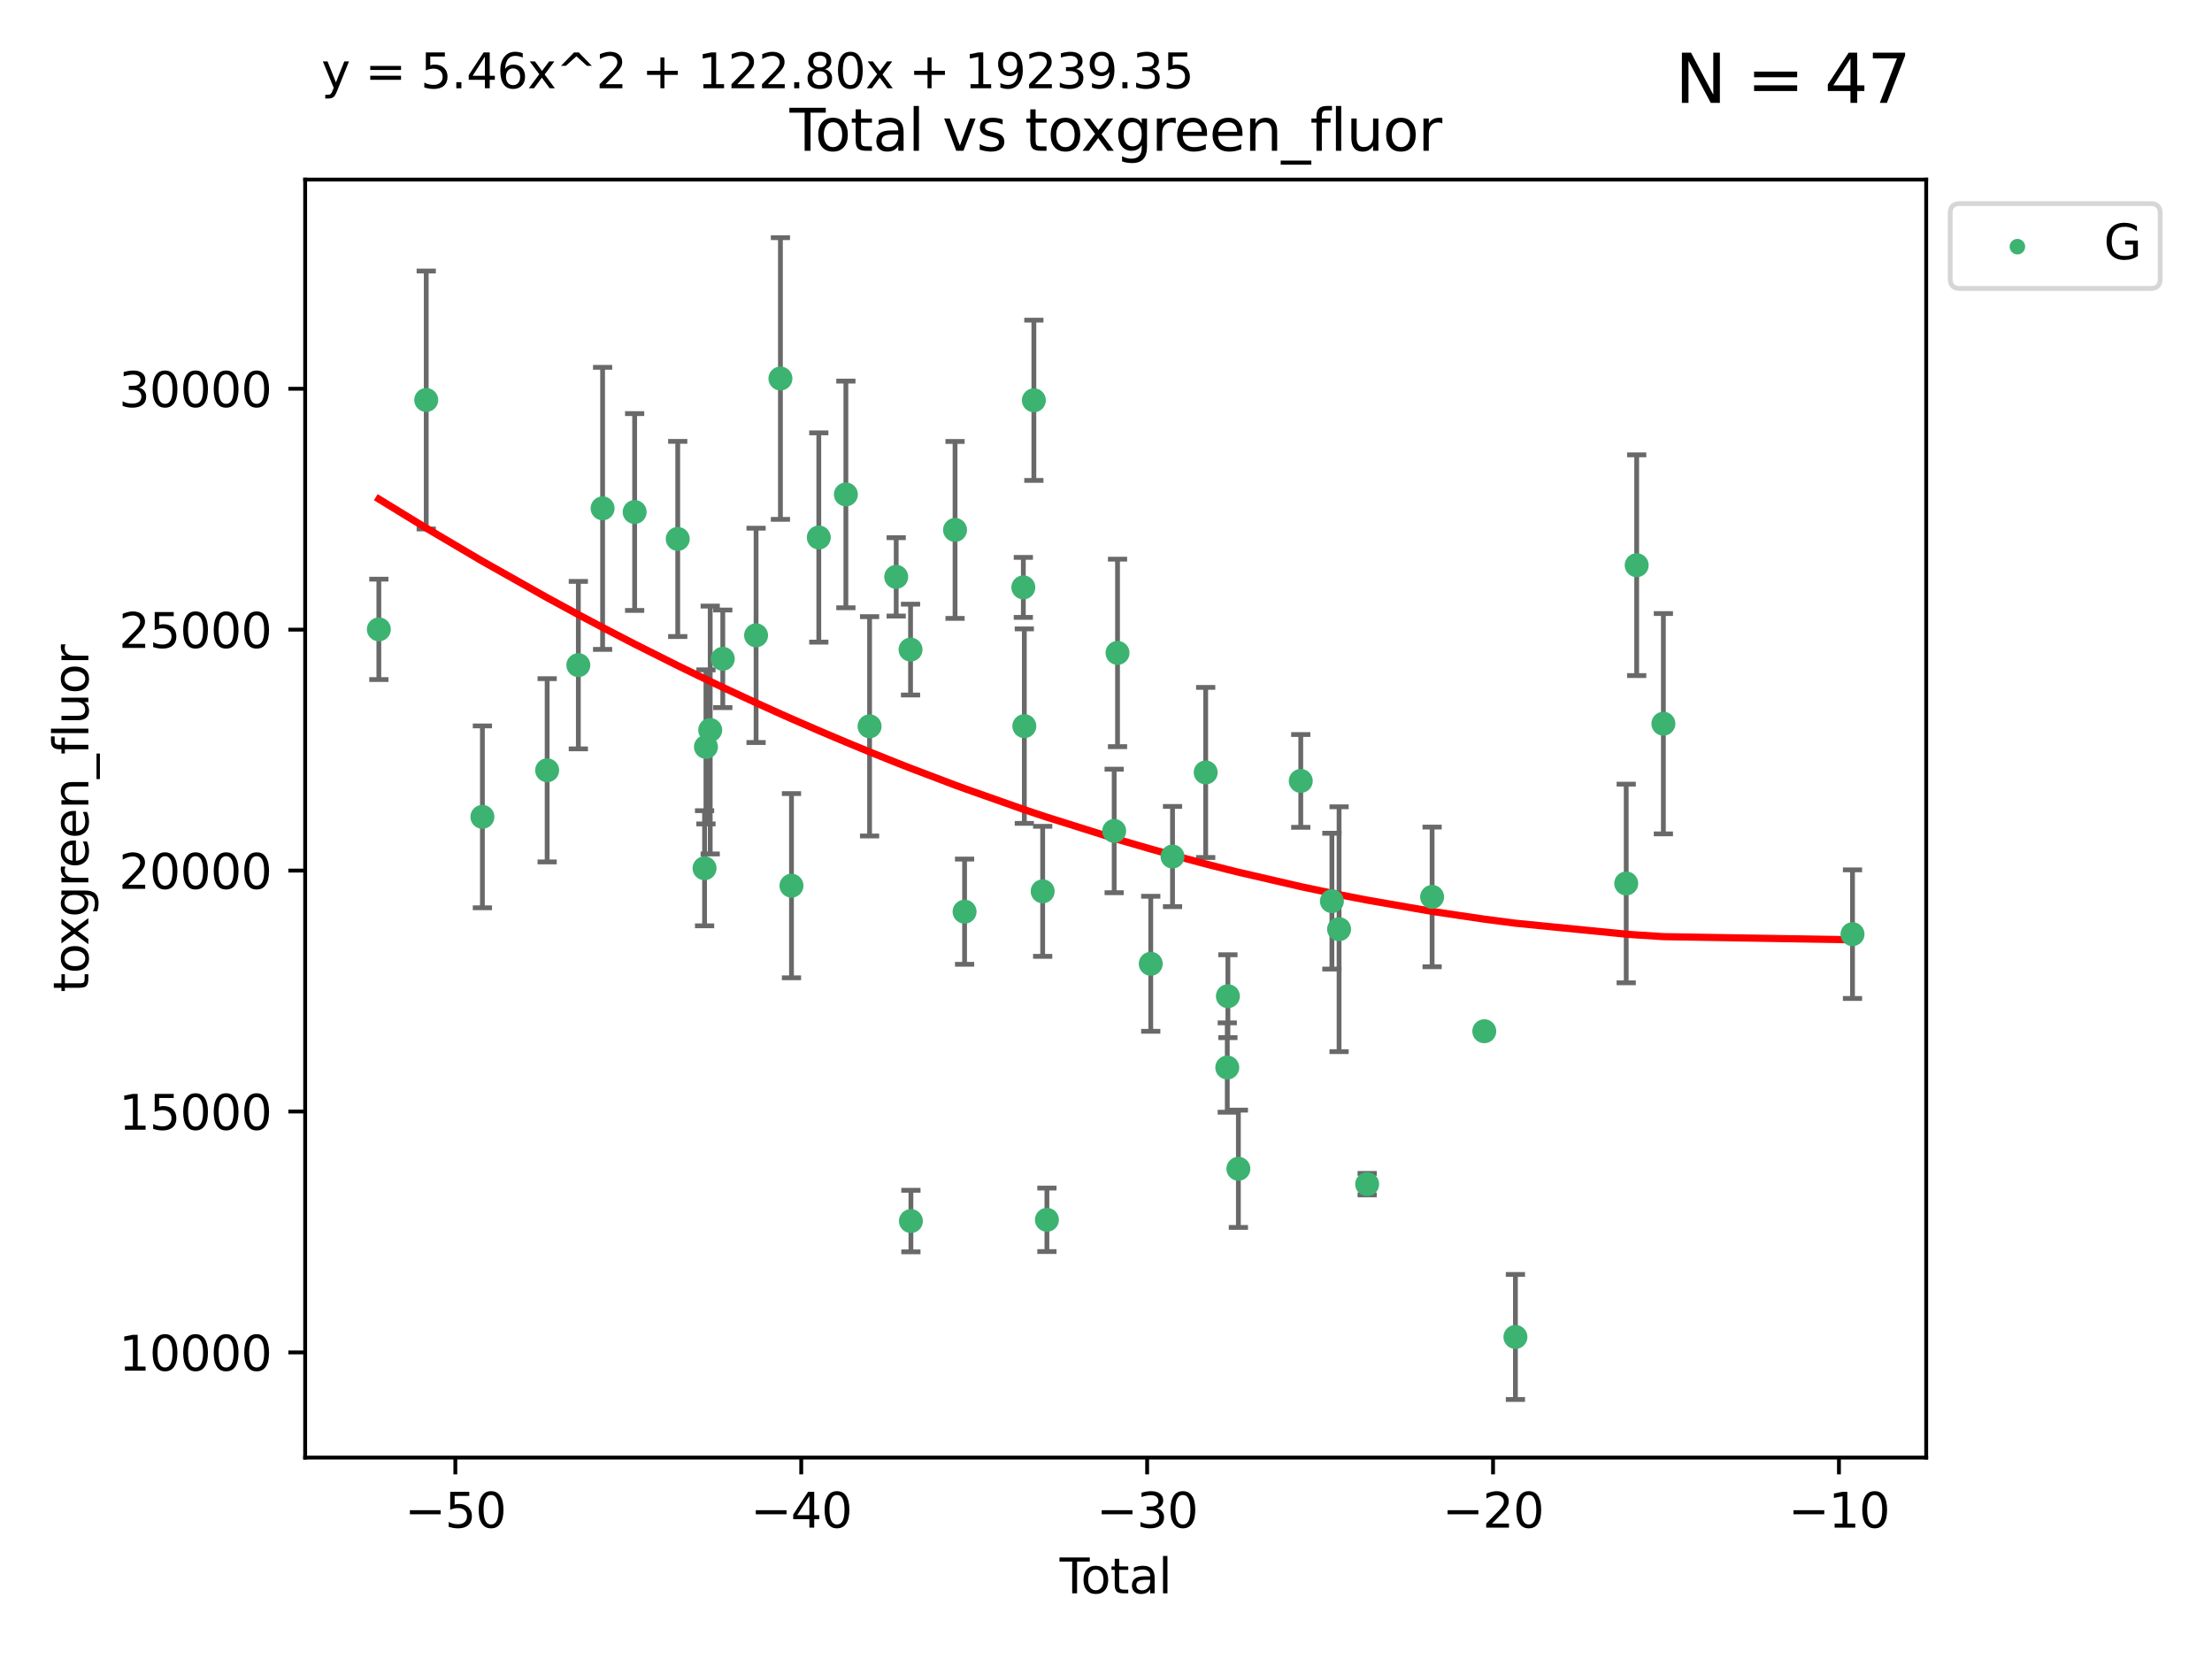 <?xml version="1.0" encoding="utf-8" standalone="no"?>
<!DOCTYPE svg PUBLIC "-//W3C//DTD SVG 1.1//EN"
  "http://www.w3.org/Graphics/SVG/1.1/DTD/svg11.dtd">
<svg xmlns:xlink="http://www.w3.org/1999/xlink" width="460.8pt" height="345.6pt" viewBox="0 0 460.8 345.6" xmlns="http://www.w3.org/2000/svg" version="1.1">
 <defs>
  <style type="text/css">*{stroke-linejoin: round; stroke-linecap: butt}</style>
 </defs>
 <g id="figure_1">
  <g id="patch_1">
   <path d="M 0 345.6 
L 460.8 345.6 
L 460.8 0 
L 0 0 
z
" style="fill: #ffffff"/>
  </g>
  <g id="axes_1">
   <g id="patch_2">
    <path d="M 63.571 303.64 
L 401.26 303.64 
L 401.26 37.411 
L 63.571 37.411 
z
" style="fill: #ffffff"/>
   </g>
   <g id="PathCollection_1">
    <defs>
     <path id="mca90b96caf" d="M 0 1.118 
C 0.297 1.118 0.581 1 0.791 0.791 
C 1 0.581 1.118 0.297 1.118 0 
C 1.118 -0.297 1 -0.581 0.791 -0.791 
C 0.581 -1 0.297 -1.118 0 -1.118 
C -0.297 -1.118 -0.581 -1 -0.791 -0.791 
C -1 -0.581 -1.118 -0.297 -1.118 0 
C -1.118 0.297 -1 0.581 -0.791 0.791 
C -0.581 1 -0.297 1.118 0 1.118 
z
" style="stroke: #3cb371"/>
    </defs>
    <g clip-path="url(#pc4dca89a2f)">
     <use xlink:href="#mca90b96caf" x="78.921" y="131.107" style="fill: #3cb371; stroke: #3cb371"/>
     <use xlink:href="#mca90b96caf" x="88.792" y="83.325" style="fill: #3cb371; stroke: #3cb371"/>
     <use xlink:href="#mca90b96caf" x="100.493" y="170.164" style="fill: #3cb371; stroke: #3cb371"/>
     <use xlink:href="#mca90b96caf" x="113.98" y="160.464" style="fill: #3cb371; stroke: #3cb371"/>
     <use xlink:href="#mca90b96caf" x="120.479" y="138.561" style="fill: #3cb371; stroke: #3cb371"/>
     <use xlink:href="#mca90b96caf" x="125.533" y="105.899" style="fill: #3cb371; stroke: #3cb371"/>
     <use xlink:href="#mca90b96caf" x="132.209" y="106.664" style="fill: #3cb371; stroke: #3cb371"/>
     <use xlink:href="#mca90b96caf" x="141.185" y="112.271" style="fill: #3cb371; stroke: #3cb371"/>
     <use xlink:href="#mca90b96caf" x="146.775" y="180.875" style="fill: #3cb371; stroke: #3cb371"/>
     <use xlink:href="#mca90b96caf" x="147.063" y="155.59" style="fill: #3cb371; stroke: #3cb371"/>
     <use xlink:href="#mca90b96caf" x="147.95" y="152.076" style="fill: #3cb371; stroke: #3cb371"/>
     <use xlink:href="#mca90b96caf" x="150.568" y="137.24" style="fill: #3cb371; stroke: #3cb371"/>
     <use xlink:href="#mca90b96caf" x="157.504" y="132.355" style="fill: #3cb371; stroke: #3cb371"/>
     <use xlink:href="#mca90b96caf" x="162.577" y="78.851" style="fill: #3cb371; stroke: #3cb371"/>
     <use xlink:href="#mca90b96caf" x="164.88" y="184.504" style="fill: #3cb371; stroke: #3cb371"/>
     <use xlink:href="#mca90b96caf" x="170.572" y="111.969" style="fill: #3cb371; stroke: #3cb371"/>
     <use xlink:href="#mca90b96caf" x="176.212" y="103" style="fill: #3cb371; stroke: #3cb371"/>
     <use xlink:href="#mca90b96caf" x="181.15" y="151.307" style="fill: #3cb371; stroke: #3cb371"/>
     <use xlink:href="#mca90b96caf" x="186.695" y="120.173" style="fill: #3cb371; stroke: #3cb371"/>
     <use xlink:href="#mca90b96caf" x="189.682" y="135.323" style="fill: #3cb371; stroke: #3cb371"/>
     <use xlink:href="#mca90b96caf" x="189.76" y="254.37" style="fill: #3cb371; stroke: #3cb371"/>
     <use xlink:href="#mca90b96caf" x="198.955" y="110.393" style="fill: #3cb371; stroke: #3cb371"/>
     <use xlink:href="#mca90b96caf" x="200.939" y="189.921" style="fill: #3cb371; stroke: #3cb371"/>
     <use xlink:href="#mca90b96caf" x="213.179" y="122.364" style="fill: #3cb371; stroke: #3cb371"/>
     <use xlink:href="#mca90b96caf" x="213.387" y="151.267" style="fill: #3cb371; stroke: #3cb371"/>
     <use xlink:href="#mca90b96caf" x="215.374" y="83.386" style="fill: #3cb371; stroke: #3cb371"/>
     <use xlink:href="#mca90b96caf" x="217.208" y="185.681" style="fill: #3cb371; stroke: #3cb371"/>
     <use xlink:href="#mca90b96caf" x="218.09" y="254.11" style="fill: #3cb371; stroke: #3cb371"/>
     <use xlink:href="#mca90b96caf" x="232.104" y="173.102" style="fill: #3cb371; stroke: #3cb371"/>
     <use xlink:href="#mca90b96caf" x="232.802" y="136.012" style="fill: #3cb371; stroke: #3cb371"/>
     <use xlink:href="#mca90b96caf" x="239.724" y="200.775" style="fill: #3cb371; stroke: #3cb371"/>
     <use xlink:href="#mca90b96caf" x="244.258" y="178.434" style="fill: #3cb371; stroke: #3cb371"/>
     <use xlink:href="#mca90b96caf" x="251.167" y="160.913" style="fill: #3cb371; stroke: #3cb371"/>
     <use xlink:href="#mca90b96caf" x="255.663" y="222.387" style="fill: #3cb371; stroke: #3cb371"/>
     <use xlink:href="#mca90b96caf" x="255.793" y="207.526" style="fill: #3cb371; stroke: #3cb371"/>
     <use xlink:href="#mca90b96caf" x="257.978" y="243.477" style="fill: #3cb371; stroke: #3cb371"/>
     <use xlink:href="#mca90b96caf" x="270.973" y="162.681" style="fill: #3cb371; stroke: #3cb371"/>
     <use xlink:href="#mca90b96caf" x="277.458" y="187.726" style="fill: #3cb371; stroke: #3cb371"/>
     <use xlink:href="#mca90b96caf" x="278.954" y="193.57" style="fill: #3cb371; stroke: #3cb371"/>
     <use xlink:href="#mca90b96caf" x="284.806" y="246.681" style="fill: #3cb371; stroke: #3cb371"/>
     <use xlink:href="#mca90b96caf" x="298.336" y="186.843" style="fill: #3cb371; stroke: #3cb371"/>
     <use xlink:href="#mca90b96caf" x="309.203" y="214.824" style="fill: #3cb371; stroke: #3cb371"/>
     <use xlink:href="#mca90b96caf" x="315.691" y="278.514" style="fill: #3cb371; stroke: #3cb371"/>
     <use xlink:href="#mca90b96caf" x="338.77" y="184.043" style="fill: #3cb371; stroke: #3cb371"/>
     <use xlink:href="#mca90b96caf" x="340.952" y="117.745" style="fill: #3cb371; stroke: #3cb371"/>
     <use xlink:href="#mca90b96caf" x="346.513" y="150.76" style="fill: #3cb371; stroke: #3cb371"/>
     <use xlink:href="#mca90b96caf" x="385.911" y="194.604" style="fill: #3cb371; stroke: #3cb371"/>
    </g>
   </g>
   <g id="matplotlib.axis_1">
    <g id="xtick_1">
     <g id="line2d_1">
      <defs>
       <path id="m4481f33b26" d="M 0 0 
L 0 3.5 
" style="stroke: #000000; stroke-width: 0.8"/>
      </defs>
      <g>
       <use xlink:href="#m4481f33b26" x="94.856" y="303.64" style="stroke: #000000; stroke-width: 0.8"/>
      </g>
     </g>
     <g id="text_1">
      <!-- −50 -->
      <g transform="translate(84.304 318.238)scale(0.1 -0.1)">
       <defs>
        <path id="DejaVuSans-2212" d="M 678 2272 
L 4684 2272 
L 4684 1741 
L 678 1741 
L 678 2272 
z
" transform="scale(0.016)"/>
        <path id="DejaVuSans-35" d="M 691 4666 
L 3169 4666 
L 3169 4134 
L 1269 4134 
L 1269 2991 
Q 1406 3038 1543 3061 
Q 1681 3084 1819 3084 
Q 2600 3084 3056 2656 
Q 3513 2228 3513 1497 
Q 3513 744 3044 326 
Q 2575 -91 1722 -91 
Q 1428 -91 1123 -41 
Q 819 9 494 109 
L 494 744 
Q 775 591 1075 516 
Q 1375 441 1709 441 
Q 2250 441 2565 725 
Q 2881 1009 2881 1497 
Q 2881 1984 2565 2268 
Q 2250 2553 1709 2553 
Q 1456 2553 1204 2497 
Q 953 2441 691 2322 
L 691 4666 
z
" transform="scale(0.016)"/>
        <path id="DejaVuSans-30" d="M 2034 4250 
Q 1547 4250 1301 3770 
Q 1056 3291 1056 2328 
Q 1056 1369 1301 889 
Q 1547 409 2034 409 
Q 2525 409 2770 889 
Q 3016 1369 3016 2328 
Q 3016 3291 2770 3770 
Q 2525 4250 2034 4250 
z
M 2034 4750 
Q 2819 4750 3233 4129 
Q 3647 3509 3647 2328 
Q 3647 1150 3233 529 
Q 2819 -91 2034 -91 
Q 1250 -91 836 529 
Q 422 1150 422 2328 
Q 422 3509 836 4129 
Q 1250 4750 2034 4750 
z
" transform="scale(0.016)"/>
       </defs>
       <use xlink:href="#DejaVuSans-2212"/>
       <use xlink:href="#DejaVuSans-35" x="83.789"/>
       <use xlink:href="#DejaVuSans-30" x="147.412"/>
      </g>
     </g>
    </g>
    <g id="xtick_2">
     <g id="line2d_2">
      <g>
       <use xlink:href="#m4481f33b26" x="166.914" y="303.64" style="stroke: #000000; stroke-width: 0.8"/>
      </g>
     </g>
     <g id="text_2">
      <!-- −40 -->
      <g transform="translate(156.361 318.238)scale(0.1 -0.1)">
       <defs>
        <path id="DejaVuSans-34" d="M 2419 4116 
L 825 1625 
L 2419 1625 
L 2419 4116 
z
M 2253 4666 
L 3047 4666 
L 3047 1625 
L 3713 1625 
L 3713 1100 
L 3047 1100 
L 3047 0 
L 2419 0 
L 2419 1100 
L 313 1100 
L 313 1709 
L 2253 4666 
z
" transform="scale(0.016)"/>
       </defs>
       <use xlink:href="#DejaVuSans-2212"/>
       <use xlink:href="#DejaVuSans-34" x="83.789"/>
       <use xlink:href="#DejaVuSans-30" x="147.412"/>
      </g>
     </g>
    </g>
    <g id="xtick_3">
     <g id="line2d_3">
      <g>
       <use xlink:href="#m4481f33b26" x="238.971" y="303.64" style="stroke: #000000; stroke-width: 0.8"/>
      </g>
     </g>
     <g id="text_3">
      <!-- −30 -->
      <g transform="translate(228.419 318.238)scale(0.1 -0.1)">
       <defs>
        <path id="DejaVuSans-33" d="M 2597 2516 
Q 3050 2419 3304 2112 
Q 3559 1806 3559 1356 
Q 3559 666 3084 287 
Q 2609 -91 1734 -91 
Q 1441 -91 1130 -33 
Q 819 25 488 141 
L 488 750 
Q 750 597 1062 519 
Q 1375 441 1716 441 
Q 2309 441 2620 675 
Q 2931 909 2931 1356 
Q 2931 1769 2642 2001 
Q 2353 2234 1838 2234 
L 1294 2234 
L 1294 2753 
L 1863 2753 
Q 2328 2753 2575 2939 
Q 2822 3125 2822 3475 
Q 2822 3834 2567 4026 
Q 2313 4219 1838 4219 
Q 1578 4219 1281 4162 
Q 984 4106 628 3988 
L 628 4550 
Q 988 4650 1302 4700 
Q 1616 4750 1894 4750 
Q 2613 4750 3031 4423 
Q 3450 4097 3450 3541 
Q 3450 3153 3228 2886 
Q 3006 2619 2597 2516 
z
" transform="scale(0.016)"/>
       </defs>
       <use xlink:href="#DejaVuSans-2212"/>
       <use xlink:href="#DejaVuSans-33" x="83.789"/>
       <use xlink:href="#DejaVuSans-30" x="147.412"/>
      </g>
     </g>
    </g>
    <g id="xtick_4">
     <g id="line2d_4">
      <g>
       <use xlink:href="#m4481f33b26" x="311.029" y="303.64" style="stroke: #000000; stroke-width: 0.8"/>
      </g>
     </g>
     <g id="text_4">
      <!-- −20 -->
      <g transform="translate(300.476 318.238)scale(0.1 -0.1)">
       <defs>
        <path id="DejaVuSans-32" d="M 1228 531 
L 3431 531 
L 3431 0 
L 469 0 
L 469 531 
Q 828 903 1448 1529 
Q 2069 2156 2228 2338 
Q 2531 2678 2651 2914 
Q 2772 3150 2772 3378 
Q 2772 3750 2511 3984 
Q 2250 4219 1831 4219 
Q 1534 4219 1204 4116 
Q 875 4013 500 3803 
L 500 4441 
Q 881 4594 1212 4672 
Q 1544 4750 1819 4750 
Q 2544 4750 2975 4387 
Q 3406 4025 3406 3419 
Q 3406 3131 3298 2873 
Q 3191 2616 2906 2266 
Q 2828 2175 2409 1742 
Q 1991 1309 1228 531 
z
" transform="scale(0.016)"/>
       </defs>
       <use xlink:href="#DejaVuSans-2212"/>
       <use xlink:href="#DejaVuSans-32" x="83.789"/>
       <use xlink:href="#DejaVuSans-30" x="147.412"/>
      </g>
     </g>
    </g>
    <g id="xtick_5">
     <g id="line2d_5">
      <g>
       <use xlink:href="#m4481f33b26" x="383.086" y="303.64" style="stroke: #000000; stroke-width: 0.8"/>
      </g>
     </g>
     <g id="text_5">
      <!-- −10 -->
      <g transform="translate(372.534 318.238)scale(0.1 -0.1)">
       <defs>
        <path id="DejaVuSans-31" d="M 794 531 
L 1825 531 
L 1825 4091 
L 703 3866 
L 703 4441 
L 1819 4666 
L 2450 4666 
L 2450 531 
L 3481 531 
L 3481 0 
L 794 0 
L 794 531 
z
" transform="scale(0.016)"/>
       </defs>
       <use xlink:href="#DejaVuSans-2212"/>
       <use xlink:href="#DejaVuSans-31" x="83.789"/>
       <use xlink:href="#DejaVuSans-30" x="147.412"/>
      </g>
     </g>
    </g>
    <g id="text_6">
     <!-- Total -->
     <g transform="translate(220.739 331.917)scale(0.1 -0.1)">
      <defs>
       <path id="DejaVuSans-54" d="M -19 4666 
L 3928 4666 
L 3928 4134 
L 2272 4134 
L 2272 0 
L 1638 0 
L 1638 4134 
L -19 4134 
L -19 4666 
z
" transform="scale(0.016)"/>
       <path id="DejaVuSans-6f" d="M 1959 3097 
Q 1497 3097 1228 2736 
Q 959 2375 959 1747 
Q 959 1119 1226 758 
Q 1494 397 1959 397 
Q 2419 397 2687 759 
Q 2956 1122 2956 1747 
Q 2956 2369 2687 2733 
Q 2419 3097 1959 3097 
z
M 1959 3584 
Q 2709 3584 3137 3096 
Q 3566 2609 3566 1747 
Q 3566 888 3137 398 
Q 2709 -91 1959 -91 
Q 1206 -91 779 398 
Q 353 888 353 1747 
Q 353 2609 779 3096 
Q 1206 3584 1959 3584 
z
" transform="scale(0.016)"/>
       <path id="DejaVuSans-74" d="M 1172 4494 
L 1172 3500 
L 2356 3500 
L 2356 3053 
L 1172 3053 
L 1172 1153 
Q 1172 725 1289 603 
Q 1406 481 1766 481 
L 2356 481 
L 2356 0 
L 1766 0 
Q 1100 0 847 248 
Q 594 497 594 1153 
L 594 3053 
L 172 3053 
L 172 3500 
L 594 3500 
L 594 4494 
L 1172 4494 
z
" transform="scale(0.016)"/>
       <path id="DejaVuSans-61" d="M 2194 1759 
Q 1497 1759 1228 1600 
Q 959 1441 959 1056 
Q 959 750 1161 570 
Q 1363 391 1709 391 
Q 2188 391 2477 730 
Q 2766 1069 2766 1631 
L 2766 1759 
L 2194 1759 
z
M 3341 1997 
L 3341 0 
L 2766 0 
L 2766 531 
Q 2569 213 2275 61 
Q 1981 -91 1556 -91 
Q 1019 -91 701 211 
Q 384 513 384 1019 
Q 384 1609 779 1909 
Q 1175 2209 1959 2209 
L 2766 2209 
L 2766 2266 
Q 2766 2663 2505 2880 
Q 2244 3097 1772 3097 
Q 1472 3097 1187 3025 
Q 903 2953 641 2809 
L 641 3341 
Q 956 3463 1253 3523 
Q 1550 3584 1831 3584 
Q 2591 3584 2966 3190 
Q 3341 2797 3341 1997 
z
" transform="scale(0.016)"/>
       <path id="DejaVuSans-6c" d="M 603 4863 
L 1178 4863 
L 1178 0 
L 603 0 
L 603 4863 
z
" transform="scale(0.016)"/>
      </defs>
      <use xlink:href="#DejaVuSans-54"/>
      <use xlink:href="#DejaVuSans-6f" x="44.084"/>
      <use xlink:href="#DejaVuSans-74" x="105.266"/>
      <use xlink:href="#DejaVuSans-61" x="144.475"/>
      <use xlink:href="#DejaVuSans-6c" x="205.754"/>
     </g>
    </g>
   </g>
   <g id="matplotlib.axis_2">
    <g id="ytick_1">
     <g id="line2d_6">
      <defs>
       <path id="mc691aca79c" d="M 0 0 
L -3.5 0 
" style="stroke: #000000; stroke-width: 0.8"/>
      </defs>
      <g>
       <use xlink:href="#mc691aca79c" x="63.571" y="281.732" style="stroke: #000000; stroke-width: 0.8"/>
      </g>
     </g>
     <g id="text_7">
      <!-- 10000 -->
      <g transform="translate(24.759 285.531)scale(0.1 -0.1)">
       <use xlink:href="#DejaVuSans-31"/>
       <use xlink:href="#DejaVuSans-30" x="63.623"/>
       <use xlink:href="#DejaVuSans-30" x="127.246"/>
       <use xlink:href="#DejaVuSans-30" x="190.869"/>
       <use xlink:href="#DejaVuSans-30" x="254.492"/>
      </g>
     </g>
    </g>
    <g id="ytick_2">
     <g id="line2d_7">
      <g>
       <use xlink:href="#mc691aca79c" x="63.571" y="231.545" style="stroke: #000000; stroke-width: 0.8"/>
      </g>
     </g>
     <g id="text_8">
      <!-- 15000 -->
      <g transform="translate(24.759 235.344)scale(0.1 -0.1)">
       <use xlink:href="#DejaVuSans-31"/>
       <use xlink:href="#DejaVuSans-35" x="63.623"/>
       <use xlink:href="#DejaVuSans-30" x="127.246"/>
       <use xlink:href="#DejaVuSans-30" x="190.869"/>
       <use xlink:href="#DejaVuSans-30" x="254.492"/>
      </g>
     </g>
    </g>
    <g id="ytick_3">
     <g id="line2d_8">
      <g>
       <use xlink:href="#mc691aca79c" x="63.571" y="181.358" style="stroke: #000000; stroke-width: 0.8"/>
      </g>
     </g>
     <g id="text_9">
      <!-- 20000 -->
      <g transform="translate(24.759 185.158)scale(0.1 -0.1)">
       <use xlink:href="#DejaVuSans-32"/>
       <use xlink:href="#DejaVuSans-30" x="63.623"/>
       <use xlink:href="#DejaVuSans-30" x="127.246"/>
       <use xlink:href="#DejaVuSans-30" x="190.869"/>
       <use xlink:href="#DejaVuSans-30" x="254.492"/>
      </g>
     </g>
    </g>
    <g id="ytick_4">
     <g id="line2d_9">
      <g>
       <use xlink:href="#mc691aca79c" x="63.571" y="131.172" style="stroke: #000000; stroke-width: 0.8"/>
      </g>
     </g>
     <g id="text_10">
      <!-- 25000 -->
      <g transform="translate(24.759 134.971)scale(0.1 -0.1)">
       <use xlink:href="#DejaVuSans-32"/>
       <use xlink:href="#DejaVuSans-35" x="63.623"/>
       <use xlink:href="#DejaVuSans-30" x="127.246"/>
       <use xlink:href="#DejaVuSans-30" x="190.869"/>
       <use xlink:href="#DejaVuSans-30" x="254.492"/>
      </g>
     </g>
    </g>
    <g id="ytick_5">
     <g id="line2d_10">
      <g>
       <use xlink:href="#mc691aca79c" x="63.571" y="80.985" style="stroke: #000000; stroke-width: 0.8"/>
      </g>
     </g>
     <g id="text_11">
      <!-- 30000 -->
      <g transform="translate(24.759 84.784)scale(0.1 -0.1)">
       <use xlink:href="#DejaVuSans-33"/>
       <use xlink:href="#DejaVuSans-30" x="63.623"/>
       <use xlink:href="#DejaVuSans-30" x="127.246"/>
       <use xlink:href="#DejaVuSans-30" x="190.869"/>
       <use xlink:href="#DejaVuSans-30" x="254.492"/>
      </g>
     </g>
    </g>
    <g id="text_12">
     <!-- toxgreen_fluor -->
     <g transform="translate(18.401 206.72)rotate(-90)scale(0.1 -0.1)">
      <defs>
       <path id="DejaVuSans-78" d="M 3513 3500 
L 2247 1797 
L 3578 0 
L 2900 0 
L 1881 1375 
L 863 0 
L 184 0 
L 1544 1831 
L 300 3500 
L 978 3500 
L 1906 2253 
L 2834 3500 
L 3513 3500 
z
" transform="scale(0.016)"/>
       <path id="DejaVuSans-67" d="M 2906 1791 
Q 2906 2416 2648 2759 
Q 2391 3103 1925 3103 
Q 1463 3103 1205 2759 
Q 947 2416 947 1791 
Q 947 1169 1205 825 
Q 1463 481 1925 481 
Q 2391 481 2648 825 
Q 2906 1169 2906 1791 
z
M 3481 434 
Q 3481 -459 3084 -895 
Q 2688 -1331 1869 -1331 
Q 1566 -1331 1297 -1286 
Q 1028 -1241 775 -1147 
L 775 -588 
Q 1028 -725 1275 -790 
Q 1522 -856 1778 -856 
Q 2344 -856 2625 -561 
Q 2906 -266 2906 331 
L 2906 616 
Q 2728 306 2450 153 
Q 2172 0 1784 0 
Q 1141 0 747 490 
Q 353 981 353 1791 
Q 353 2603 747 3093 
Q 1141 3584 1784 3584 
Q 2172 3584 2450 3431 
Q 2728 3278 2906 2969 
L 2906 3500 
L 3481 3500 
L 3481 434 
z
" transform="scale(0.016)"/>
       <path id="DejaVuSans-72" d="M 2631 2963 
Q 2534 3019 2420 3045 
Q 2306 3072 2169 3072 
Q 1681 3072 1420 2755 
Q 1159 2438 1159 1844 
L 1159 0 
L 581 0 
L 581 3500 
L 1159 3500 
L 1159 2956 
Q 1341 3275 1631 3429 
Q 1922 3584 2338 3584 
Q 2397 3584 2469 3576 
Q 2541 3569 2628 3553 
L 2631 2963 
z
" transform="scale(0.016)"/>
       <path id="DejaVuSans-65" d="M 3597 1894 
L 3597 1613 
L 953 1613 
Q 991 1019 1311 708 
Q 1631 397 2203 397 
Q 2534 397 2845 478 
Q 3156 559 3463 722 
L 3463 178 
Q 3153 47 2828 -22 
Q 2503 -91 2169 -91 
Q 1331 -91 842 396 
Q 353 884 353 1716 
Q 353 2575 817 3079 
Q 1281 3584 2069 3584 
Q 2775 3584 3186 3129 
Q 3597 2675 3597 1894 
z
M 3022 2063 
Q 3016 2534 2758 2815 
Q 2500 3097 2075 3097 
Q 1594 3097 1305 2825 
Q 1016 2553 972 2059 
L 3022 2063 
z
" transform="scale(0.016)"/>
       <path id="DejaVuSans-6e" d="M 3513 2113 
L 3513 0 
L 2938 0 
L 2938 2094 
Q 2938 2591 2744 2837 
Q 2550 3084 2163 3084 
Q 1697 3084 1428 2787 
Q 1159 2491 1159 1978 
L 1159 0 
L 581 0 
L 581 3500 
L 1159 3500 
L 1159 2956 
Q 1366 3272 1645 3428 
Q 1925 3584 2291 3584 
Q 2894 3584 3203 3211 
Q 3513 2838 3513 2113 
z
" transform="scale(0.016)"/>
       <path id="DejaVuSans-5f" d="M 3263 -1063 
L 3263 -1509 
L -63 -1509 
L -63 -1063 
L 3263 -1063 
z
" transform="scale(0.016)"/>
       <path id="DejaVuSans-66" d="M 2375 4863 
L 2375 4384 
L 1825 4384 
Q 1516 4384 1395 4259 
Q 1275 4134 1275 3809 
L 1275 3500 
L 2222 3500 
L 2222 3053 
L 1275 3053 
L 1275 0 
L 697 0 
L 697 3053 
L 147 3053 
L 147 3500 
L 697 3500 
L 697 3744 
Q 697 4328 969 4595 
Q 1241 4863 1831 4863 
L 2375 4863 
z
" transform="scale(0.016)"/>
       <path id="DejaVuSans-75" d="M 544 1381 
L 544 3500 
L 1119 3500 
L 1119 1403 
Q 1119 906 1312 657 
Q 1506 409 1894 409 
Q 2359 409 2629 706 
Q 2900 1003 2900 1516 
L 2900 3500 
L 3475 3500 
L 3475 0 
L 2900 0 
L 2900 538 
Q 2691 219 2414 64 
Q 2138 -91 1772 -91 
Q 1169 -91 856 284 
Q 544 659 544 1381 
z
M 1991 3584 
L 1991 3584 
z
" transform="scale(0.016)"/>
      </defs>
      <use xlink:href="#DejaVuSans-74"/>
      <use xlink:href="#DejaVuSans-6f" x="39.209"/>
      <use xlink:href="#DejaVuSans-78" x="97.266"/>
      <use xlink:href="#DejaVuSans-67" x="156.445"/>
      <use xlink:href="#DejaVuSans-72" x="219.922"/>
      <use xlink:href="#DejaVuSans-65" x="258.785"/>
      <use xlink:href="#DejaVuSans-65" x="320.309"/>
      <use xlink:href="#DejaVuSans-6e" x="381.832"/>
      <use xlink:href="#DejaVuSans-5f" x="445.211"/>
      <use xlink:href="#DejaVuSans-66" x="495.211"/>
      <use xlink:href="#DejaVuSans-6c" x="530.416"/>
      <use xlink:href="#DejaVuSans-75" x="558.199"/>
      <use xlink:href="#DejaVuSans-6f" x="621.578"/>
      <use xlink:href="#DejaVuSans-72" x="682.76"/>
     </g>
    </g>
   </g>
   <g id="LineCollection_1">
    <path d="M 78.921 141.56 
L 78.921 120.653 
" clip-path="url(#pc4dca89a2f)" style="fill: none; stroke: #696969"/>
    <path d="M 88.792 110.195 
L 88.792 56.455 
" clip-path="url(#pc4dca89a2f)" style="fill: none; stroke: #696969"/>
    <path d="M 100.493 189.103 
L 100.493 151.225 
" clip-path="url(#pc4dca89a2f)" style="fill: none; stroke: #696969"/>
    <path d="M 113.98 179.552 
L 113.98 141.376 
" clip-path="url(#pc4dca89a2f)" style="fill: none; stroke: #696969"/>
    <path d="M 120.479 156.006 
L 120.479 121.117 
" clip-path="url(#pc4dca89a2f)" style="fill: none; stroke: #696969"/>
    <path d="M 125.533 135.278 
L 125.533 76.52 
" clip-path="url(#pc4dca89a2f)" style="fill: none; stroke: #696969"/>
    <path d="M 132.209 127.165 
L 132.209 86.163 
" clip-path="url(#pc4dca89a2f)" style="fill: none; stroke: #696969"/>
    <path d="M 141.185 132.599 
L 141.185 91.943 
" clip-path="url(#pc4dca89a2f)" style="fill: none; stroke: #696969"/>
    <path d="M 146.775 192.868 
L 146.775 168.883 
" clip-path="url(#pc4dca89a2f)" style="fill: none; stroke: #696969"/>
    <path d="M 147.063 171.638 
L 147.063 139.542 
" clip-path="url(#pc4dca89a2f)" style="fill: none; stroke: #696969"/>
    <path d="M 147.95 177.893 
L 147.95 126.259 
" clip-path="url(#pc4dca89a2f)" style="fill: none; stroke: #696969"/>
    <path d="M 150.568 147.405 
L 150.568 127.075 
" clip-path="url(#pc4dca89a2f)" style="fill: none; stroke: #696969"/>
    <path d="M 157.504 154.68 
L 157.504 110.029 
" clip-path="url(#pc4dca89a2f)" style="fill: none; stroke: #696969"/>
    <path d="M 162.577 108.19 
L 162.577 49.513 
" clip-path="url(#pc4dca89a2f)" style="fill: none; stroke: #696969"/>
    <path d="M 164.88 203.691 
L 164.88 165.317 
" clip-path="url(#pc4dca89a2f)" style="fill: none; stroke: #696969"/>
    <path d="M 170.572 133.769 
L 170.572 90.168 
" clip-path="url(#pc4dca89a2f)" style="fill: none; stroke: #696969"/>
    <path d="M 176.212 126.606 
L 176.212 79.394 
" clip-path="url(#pc4dca89a2f)" style="fill: none; stroke: #696969"/>
    <path d="M 181.15 174.154 
L 181.15 128.459 
" clip-path="url(#pc4dca89a2f)" style="fill: none; stroke: #696969"/>
    <path d="M 186.695 128.336 
L 186.695 112.01 
" clip-path="url(#pc4dca89a2f)" style="fill: none; stroke: #696969"/>
    <path d="M 189.682 144.784 
L 189.682 125.863 
" clip-path="url(#pc4dca89a2f)" style="fill: none; stroke: #696969"/>
    <path d="M 189.76 260.778 
L 189.76 247.961 
" clip-path="url(#pc4dca89a2f)" style="fill: none; stroke: #696969"/>
    <path d="M 198.955 128.821 
L 198.955 91.965 
" clip-path="url(#pc4dca89a2f)" style="fill: none; stroke: #696969"/>
    <path d="M 200.939 200.878 
L 200.939 178.964 
" clip-path="url(#pc4dca89a2f)" style="fill: none; stroke: #696969"/>
    <path d="M 213.179 128.614 
L 213.179 116.114 
" clip-path="url(#pc4dca89a2f)" style="fill: none; stroke: #696969"/>
    <path d="M 213.387 171.522 
L 213.387 131.012 
" clip-path="url(#pc4dca89a2f)" style="fill: none; stroke: #696969"/>
    <path d="M 215.374 100.079 
L 215.374 66.694 
" clip-path="url(#pc4dca89a2f)" style="fill: none; stroke: #696969"/>
    <path d="M 217.208 199.225 
L 217.208 172.136 
" clip-path="url(#pc4dca89a2f)" style="fill: none; stroke: #696969"/>
    <path d="M 218.09 260.718 
L 218.09 247.502 
" clip-path="url(#pc4dca89a2f)" style="fill: none; stroke: #696969"/>
    <path d="M 232.104 185.968 
L 232.104 160.235 
" clip-path="url(#pc4dca89a2f)" style="fill: none; stroke: #696969"/>
    <path d="M 232.802 155.54 
L 232.802 116.484 
" clip-path="url(#pc4dca89a2f)" style="fill: none; stroke: #696969"/>
    <path d="M 239.724 214.841 
L 239.724 186.708 
" clip-path="url(#pc4dca89a2f)" style="fill: none; stroke: #696969"/>
    <path d="M 244.258 188.872 
L 244.258 167.996 
" clip-path="url(#pc4dca89a2f)" style="fill: none; stroke: #696969"/>
    <path d="M 251.167 178.631 
L 251.167 143.195 
" clip-path="url(#pc4dca89a2f)" style="fill: none; stroke: #696969"/>
    <path d="M 255.663 231.694 
L 255.663 213.08 
" clip-path="url(#pc4dca89a2f)" style="fill: none; stroke: #696969"/>
    <path d="M 255.793 216.16 
L 255.793 198.892 
" clip-path="url(#pc4dca89a2f)" style="fill: none; stroke: #696969"/>
    <path d="M 257.978 255.697 
L 257.978 231.258 
" clip-path="url(#pc4dca89a2f)" style="fill: none; stroke: #696969"/>
    <path d="M 270.973 172.342 
L 270.973 153.02 
" clip-path="url(#pc4dca89a2f)" style="fill: none; stroke: #696969"/>
    <path d="M 277.458 201.874 
L 277.458 173.579 
" clip-path="url(#pc4dca89a2f)" style="fill: none; stroke: #696969"/>
    <path d="M 278.954 219.075 
L 278.954 168.065 
" clip-path="url(#pc4dca89a2f)" style="fill: none; stroke: #696969"/>
    <path d="M 284.806 248.925 
L 284.806 244.436 
" clip-path="url(#pc4dca89a2f)" style="fill: none; stroke: #696969"/>
    <path d="M 298.336 201.392 
L 298.336 172.293 
" clip-path="url(#pc4dca89a2f)" style="fill: none; stroke: #696969"/>
    <path d="M 309.203 215.759 
L 309.203 213.888 
" clip-path="url(#pc4dca89a2f)" style="fill: none; stroke: #696969"/>
    <path d="M 315.691 291.539 
L 315.691 265.49 
" clip-path="url(#pc4dca89a2f)" style="fill: none; stroke: #696969"/>
    <path d="M 338.77 204.734 
L 338.77 163.351 
" clip-path="url(#pc4dca89a2f)" style="fill: none; stroke: #696969"/>
    <path d="M 340.952 140.735 
L 340.952 94.754 
" clip-path="url(#pc4dca89a2f)" style="fill: none; stroke: #696969"/>
    <path d="M 346.513 173.71 
L 346.513 127.81 
" clip-path="url(#pc4dca89a2f)" style="fill: none; stroke: #696969"/>
    <path d="M 385.911 207.999 
L 385.911 181.209 
" clip-path="url(#pc4dca89a2f)" style="fill: none; stroke: #696969"/>
   </g>
   <g id="line2d_11">
    <defs>
     <path id="m60e542bbec" d="M 2 0 
L -2 -0 
" style="stroke: #696969"/>
    </defs>
    <g clip-path="url(#pc4dca89a2f)">
     <use xlink:href="#m60e542bbec" x="78.921" y="141.56" style="fill: #696969; stroke: #696969"/>
     <use xlink:href="#m60e542bbec" x="88.792" y="110.195" style="fill: #696969; stroke: #696969"/>
     <use xlink:href="#m60e542bbec" x="100.493" y="189.103" style="fill: #696969; stroke: #696969"/>
     <use xlink:href="#m60e542bbec" x="113.98" y="179.552" style="fill: #696969; stroke: #696969"/>
     <use xlink:href="#m60e542bbec" x="120.479" y="156.006" style="fill: #696969; stroke: #696969"/>
     <use xlink:href="#m60e542bbec" x="125.533" y="135.278" style="fill: #696969; stroke: #696969"/>
     <use xlink:href="#m60e542bbec" x="132.209" y="127.165" style="fill: #696969; stroke: #696969"/>
     <use xlink:href="#m60e542bbec" x="141.185" y="132.599" style="fill: #696969; stroke: #696969"/>
     <use xlink:href="#m60e542bbec" x="146.775" y="192.868" style="fill: #696969; stroke: #696969"/>
     <use xlink:href="#m60e542bbec" x="147.063" y="171.638" style="fill: #696969; stroke: #696969"/>
     <use xlink:href="#m60e542bbec" x="147.95" y="177.893" style="fill: #696969; stroke: #696969"/>
     <use xlink:href="#m60e542bbec" x="150.568" y="147.405" style="fill: #696969; stroke: #696969"/>
     <use xlink:href="#m60e542bbec" x="157.504" y="154.68" style="fill: #696969; stroke: #696969"/>
     <use xlink:href="#m60e542bbec" x="162.577" y="108.19" style="fill: #696969; stroke: #696969"/>
     <use xlink:href="#m60e542bbec" x="164.88" y="203.691" style="fill: #696969; stroke: #696969"/>
     <use xlink:href="#m60e542bbec" x="170.572" y="133.769" style="fill: #696969; stroke: #696969"/>
     <use xlink:href="#m60e542bbec" x="176.212" y="126.606" style="fill: #696969; stroke: #696969"/>
     <use xlink:href="#m60e542bbec" x="181.15" y="174.154" style="fill: #696969; stroke: #696969"/>
     <use xlink:href="#m60e542bbec" x="186.695" y="128.336" style="fill: #696969; stroke: #696969"/>
     <use xlink:href="#m60e542bbec" x="189.682" y="144.784" style="fill: #696969; stroke: #696969"/>
     <use xlink:href="#m60e542bbec" x="189.76" y="260.778" style="fill: #696969; stroke: #696969"/>
     <use xlink:href="#m60e542bbec" x="198.955" y="128.821" style="fill: #696969; stroke: #696969"/>
     <use xlink:href="#m60e542bbec" x="200.939" y="200.878" style="fill: #696969; stroke: #696969"/>
     <use xlink:href="#m60e542bbec" x="213.179" y="128.614" style="fill: #696969; stroke: #696969"/>
     <use xlink:href="#m60e542bbec" x="213.387" y="171.522" style="fill: #696969; stroke: #696969"/>
     <use xlink:href="#m60e542bbec" x="215.374" y="100.079" style="fill: #696969; stroke: #696969"/>
     <use xlink:href="#m60e542bbec" x="217.208" y="199.225" style="fill: #696969; stroke: #696969"/>
     <use xlink:href="#m60e542bbec" x="218.09" y="260.718" style="fill: #696969; stroke: #696969"/>
     <use xlink:href="#m60e542bbec" x="232.104" y="185.968" style="fill: #696969; stroke: #696969"/>
     <use xlink:href="#m60e542bbec" x="232.802" y="155.54" style="fill: #696969; stroke: #696969"/>
     <use xlink:href="#m60e542bbec" x="239.724" y="214.841" style="fill: #696969; stroke: #696969"/>
     <use xlink:href="#m60e542bbec" x="244.258" y="188.872" style="fill: #696969; stroke: #696969"/>
     <use xlink:href="#m60e542bbec" x="251.167" y="178.631" style="fill: #696969; stroke: #696969"/>
     <use xlink:href="#m60e542bbec" x="255.663" y="231.694" style="fill: #696969; stroke: #696969"/>
     <use xlink:href="#m60e542bbec" x="255.793" y="216.16" style="fill: #696969; stroke: #696969"/>
     <use xlink:href="#m60e542bbec" x="257.978" y="255.697" style="fill: #696969; stroke: #696969"/>
     <use xlink:href="#m60e542bbec" x="270.973" y="172.342" style="fill: #696969; stroke: #696969"/>
     <use xlink:href="#m60e542bbec" x="277.458" y="201.874" style="fill: #696969; stroke: #696969"/>
     <use xlink:href="#m60e542bbec" x="278.954" y="219.075" style="fill: #696969; stroke: #696969"/>
     <use xlink:href="#m60e542bbec" x="284.806" y="248.925" style="fill: #696969; stroke: #696969"/>
     <use xlink:href="#m60e542bbec" x="298.336" y="201.392" style="fill: #696969; stroke: #696969"/>
     <use xlink:href="#m60e542bbec" x="309.203" y="215.759" style="fill: #696969; stroke: #696969"/>
     <use xlink:href="#m60e542bbec" x="315.691" y="291.539" style="fill: #696969; stroke: #696969"/>
     <use xlink:href="#m60e542bbec" x="338.77" y="204.734" style="fill: #696969; stroke: #696969"/>
     <use xlink:href="#m60e542bbec" x="340.952" y="140.735" style="fill: #696969; stroke: #696969"/>
     <use xlink:href="#m60e542bbec" x="346.513" y="173.71" style="fill: #696969; stroke: #696969"/>
     <use xlink:href="#m60e542bbec" x="385.911" y="207.999" style="fill: #696969; stroke: #696969"/>
    </g>
   </g>
   <g id="line2d_12">
    <g clip-path="url(#pc4dca89a2f)">
     <use xlink:href="#m60e542bbec" x="78.921" y="120.653" style="fill: #696969; stroke: #696969"/>
     <use xlink:href="#m60e542bbec" x="88.792" y="56.455" style="fill: #696969; stroke: #696969"/>
     <use xlink:href="#m60e542bbec" x="100.493" y="151.225" style="fill: #696969; stroke: #696969"/>
     <use xlink:href="#m60e542bbec" x="113.98" y="141.376" style="fill: #696969; stroke: #696969"/>
     <use xlink:href="#m60e542bbec" x="120.479" y="121.117" style="fill: #696969; stroke: #696969"/>
     <use xlink:href="#m60e542bbec" x="125.533" y="76.52" style="fill: #696969; stroke: #696969"/>
     <use xlink:href="#m60e542bbec" x="132.209" y="86.163" style="fill: #696969; stroke: #696969"/>
     <use xlink:href="#m60e542bbec" x="141.185" y="91.943" style="fill: #696969; stroke: #696969"/>
     <use xlink:href="#m60e542bbec" x="146.775" y="168.883" style="fill: #696969; stroke: #696969"/>
     <use xlink:href="#m60e542bbec" x="147.063" y="139.542" style="fill: #696969; stroke: #696969"/>
     <use xlink:href="#m60e542bbec" x="147.95" y="126.259" style="fill: #696969; stroke: #696969"/>
     <use xlink:href="#m60e542bbec" x="150.568" y="127.075" style="fill: #696969; stroke: #696969"/>
     <use xlink:href="#m60e542bbec" x="157.504" y="110.029" style="fill: #696969; stroke: #696969"/>
     <use xlink:href="#m60e542bbec" x="162.577" y="49.513" style="fill: #696969; stroke: #696969"/>
     <use xlink:href="#m60e542bbec" x="164.88" y="165.317" style="fill: #696969; stroke: #696969"/>
     <use xlink:href="#m60e542bbec" x="170.572" y="90.168" style="fill: #696969; stroke: #696969"/>
     <use xlink:href="#m60e542bbec" x="176.212" y="79.394" style="fill: #696969; stroke: #696969"/>
     <use xlink:href="#m60e542bbec" x="181.15" y="128.459" style="fill: #696969; stroke: #696969"/>
     <use xlink:href="#m60e542bbec" x="186.695" y="112.01" style="fill: #696969; stroke: #696969"/>
     <use xlink:href="#m60e542bbec" x="189.682" y="125.863" style="fill: #696969; stroke: #696969"/>
     <use xlink:href="#m60e542bbec" x="189.76" y="247.961" style="fill: #696969; stroke: #696969"/>
     <use xlink:href="#m60e542bbec" x="198.955" y="91.965" style="fill: #696969; stroke: #696969"/>
     <use xlink:href="#m60e542bbec" x="200.939" y="178.964" style="fill: #696969; stroke: #696969"/>
     <use xlink:href="#m60e542bbec" x="213.179" y="116.114" style="fill: #696969; stroke: #696969"/>
     <use xlink:href="#m60e542bbec" x="213.387" y="131.012" style="fill: #696969; stroke: #696969"/>
     <use xlink:href="#m60e542bbec" x="215.374" y="66.694" style="fill: #696969; stroke: #696969"/>
     <use xlink:href="#m60e542bbec" x="217.208" y="172.136" style="fill: #696969; stroke: #696969"/>
     <use xlink:href="#m60e542bbec" x="218.09" y="247.502" style="fill: #696969; stroke: #696969"/>
     <use xlink:href="#m60e542bbec" x="232.104" y="160.235" style="fill: #696969; stroke: #696969"/>
     <use xlink:href="#m60e542bbec" x="232.802" y="116.484" style="fill: #696969; stroke: #696969"/>
     <use xlink:href="#m60e542bbec" x="239.724" y="186.708" style="fill: #696969; stroke: #696969"/>
     <use xlink:href="#m60e542bbec" x="244.258" y="167.996" style="fill: #696969; stroke: #696969"/>
     <use xlink:href="#m60e542bbec" x="251.167" y="143.195" style="fill: #696969; stroke: #696969"/>
     <use xlink:href="#m60e542bbec" x="255.663" y="213.08" style="fill: #696969; stroke: #696969"/>
     <use xlink:href="#m60e542bbec" x="255.793" y="198.892" style="fill: #696969; stroke: #696969"/>
     <use xlink:href="#m60e542bbec" x="257.978" y="231.258" style="fill: #696969; stroke: #696969"/>
     <use xlink:href="#m60e542bbec" x="270.973" y="153.02" style="fill: #696969; stroke: #696969"/>
     <use xlink:href="#m60e542bbec" x="277.458" y="173.579" style="fill: #696969; stroke: #696969"/>
     <use xlink:href="#m60e542bbec" x="278.954" y="168.065" style="fill: #696969; stroke: #696969"/>
     <use xlink:href="#m60e542bbec" x="284.806" y="244.436" style="fill: #696969; stroke: #696969"/>
     <use xlink:href="#m60e542bbec" x="298.336" y="172.293" style="fill: #696969; stroke: #696969"/>
     <use xlink:href="#m60e542bbec" x="309.203" y="213.888" style="fill: #696969; stroke: #696969"/>
     <use xlink:href="#m60e542bbec" x="315.691" y="265.49" style="fill: #696969; stroke: #696969"/>
     <use xlink:href="#m60e542bbec" x="338.77" y="163.351" style="fill: #696969; stroke: #696969"/>
     <use xlink:href="#m60e542bbec" x="340.952" y="94.754" style="fill: #696969; stroke: #696969"/>
     <use xlink:href="#m60e542bbec" x="346.513" y="127.81" style="fill: #696969; stroke: #696969"/>
     <use xlink:href="#m60e542bbec" x="385.911" y="181.209" style="fill: #696969; stroke: #696969"/>
    </g>
   </g>
   <g id="line2d_13">
    <path d="M 78.921 103.964 
L 88.792 110.012 
L 100.493 116.914 
L 113.98 124.511 
L 120.479 128.035 
L 125.533 130.714 
L 132.209 134.17 
L 141.185 138.668 
L 146.775 141.383 
L 147.063 141.521 
L 147.95 141.945 
L 150.568 143.188 
L 157.504 146.41 
L 162.577 148.702 
L 164.88 149.725 
L 170.572 152.204 
L 176.212 154.593 
L 181.15 156.63 
L 186.695 158.856 
L 189.682 160.028 
L 189.76 160.059 
L 198.955 163.548 
L 200.939 164.277 
L 213.179 168.593 
L 213.387 168.663 
L 215.374 169.333 
L 217.208 169.944 
L 218.09 170.235 
L 232.104 174.643 
L 232.802 174.852 
L 239.724 176.866 
L 244.258 178.13 
L 251.167 179.973 
L 255.663 181.118 
L 255.793 181.151 
L 257.978 181.692 
L 270.973 184.699 
L 277.458 186.066 
L 278.954 186.369 
L 284.806 187.508 
L 298.336 189.865 
L 309.203 191.478 
L 315.691 192.323 
L 338.77 194.606 
L 340.952 194.764 
L 346.513 195.121 
L 385.911 195.777 
" clip-path="url(#pc4dca89a2f)" style="fill: none; stroke: #ff0000; stroke-width: 1.5; stroke-linecap: square"/>
   </g>
   <g id="line2d_14">
    <defs>
     <path id="m9f7e7c248a" d="M 0 2 
C 0.53 2 1.039 1.789 1.414 1.414 
C 1.789 1.039 2 0.53 2 0 
C 2 -0.53 1.789 -1.039 1.414 -1.414 
C 1.039 -1.789 0.53 -2 0 -2 
C -0.53 -2 -1.039 -1.789 -1.414 -1.414 
C -1.789 -1.039 -2 -0.53 -2 0 
C -2 0.53 -1.789 1.039 -1.414 1.414 
C -1.039 1.789 -0.53 2 0 2 
z
" style="stroke: #3cb371"/>
    </defs>
    <g clip-path="url(#pc4dca89a2f)">
     <use xlink:href="#m9f7e7c248a" x="78.921" y="131.107" style="fill: #3cb371; stroke: #3cb371"/>
     <use xlink:href="#m9f7e7c248a" x="88.792" y="83.325" style="fill: #3cb371; stroke: #3cb371"/>
     <use xlink:href="#m9f7e7c248a" x="100.493" y="170.164" style="fill: #3cb371; stroke: #3cb371"/>
     <use xlink:href="#m9f7e7c248a" x="113.98" y="160.464" style="fill: #3cb371; stroke: #3cb371"/>
     <use xlink:href="#m9f7e7c248a" x="120.479" y="138.561" style="fill: #3cb371; stroke: #3cb371"/>
     <use xlink:href="#m9f7e7c248a" x="125.533" y="105.899" style="fill: #3cb371; stroke: #3cb371"/>
     <use xlink:href="#m9f7e7c248a" x="132.209" y="106.664" style="fill: #3cb371; stroke: #3cb371"/>
     <use xlink:href="#m9f7e7c248a" x="141.185" y="112.271" style="fill: #3cb371; stroke: #3cb371"/>
     <use xlink:href="#m9f7e7c248a" x="146.775" y="180.875" style="fill: #3cb371; stroke: #3cb371"/>
     <use xlink:href="#m9f7e7c248a" x="147.063" y="155.59" style="fill: #3cb371; stroke: #3cb371"/>
     <use xlink:href="#m9f7e7c248a" x="147.95" y="152.076" style="fill: #3cb371; stroke: #3cb371"/>
     <use xlink:href="#m9f7e7c248a" x="150.568" y="137.24" style="fill: #3cb371; stroke: #3cb371"/>
     <use xlink:href="#m9f7e7c248a" x="157.504" y="132.355" style="fill: #3cb371; stroke: #3cb371"/>
     <use xlink:href="#m9f7e7c248a" x="162.577" y="78.851" style="fill: #3cb371; stroke: #3cb371"/>
     <use xlink:href="#m9f7e7c248a" x="164.88" y="184.504" style="fill: #3cb371; stroke: #3cb371"/>
     <use xlink:href="#m9f7e7c248a" x="170.572" y="111.969" style="fill: #3cb371; stroke: #3cb371"/>
     <use xlink:href="#m9f7e7c248a" x="176.212" y="103" style="fill: #3cb371; stroke: #3cb371"/>
     <use xlink:href="#m9f7e7c248a" x="181.15" y="151.307" style="fill: #3cb371; stroke: #3cb371"/>
     <use xlink:href="#m9f7e7c248a" x="186.695" y="120.173" style="fill: #3cb371; stroke: #3cb371"/>
     <use xlink:href="#m9f7e7c248a" x="189.682" y="135.323" style="fill: #3cb371; stroke: #3cb371"/>
     <use xlink:href="#m9f7e7c248a" x="189.76" y="254.37" style="fill: #3cb371; stroke: #3cb371"/>
     <use xlink:href="#m9f7e7c248a" x="198.955" y="110.393" style="fill: #3cb371; stroke: #3cb371"/>
     <use xlink:href="#m9f7e7c248a" x="200.939" y="189.921" style="fill: #3cb371; stroke: #3cb371"/>
     <use xlink:href="#m9f7e7c248a" x="213.179" y="122.364" style="fill: #3cb371; stroke: #3cb371"/>
     <use xlink:href="#m9f7e7c248a" x="213.387" y="151.267" style="fill: #3cb371; stroke: #3cb371"/>
     <use xlink:href="#m9f7e7c248a" x="215.374" y="83.386" style="fill: #3cb371; stroke: #3cb371"/>
     <use xlink:href="#m9f7e7c248a" x="217.208" y="185.681" style="fill: #3cb371; stroke: #3cb371"/>
     <use xlink:href="#m9f7e7c248a" x="218.09" y="254.11" style="fill: #3cb371; stroke: #3cb371"/>
     <use xlink:href="#m9f7e7c248a" x="232.104" y="173.102" style="fill: #3cb371; stroke: #3cb371"/>
     <use xlink:href="#m9f7e7c248a" x="232.802" y="136.012" style="fill: #3cb371; stroke: #3cb371"/>
     <use xlink:href="#m9f7e7c248a" x="239.724" y="200.775" style="fill: #3cb371; stroke: #3cb371"/>
     <use xlink:href="#m9f7e7c248a" x="244.258" y="178.434" style="fill: #3cb371; stroke: #3cb371"/>
     <use xlink:href="#m9f7e7c248a" x="251.167" y="160.913" style="fill: #3cb371; stroke: #3cb371"/>
     <use xlink:href="#m9f7e7c248a" x="255.663" y="222.387" style="fill: #3cb371; stroke: #3cb371"/>
     <use xlink:href="#m9f7e7c248a" x="255.793" y="207.526" style="fill: #3cb371; stroke: #3cb371"/>
     <use xlink:href="#m9f7e7c248a" x="257.978" y="243.477" style="fill: #3cb371; stroke: #3cb371"/>
     <use xlink:href="#m9f7e7c248a" x="270.973" y="162.681" style="fill: #3cb371; stroke: #3cb371"/>
     <use xlink:href="#m9f7e7c248a" x="277.458" y="187.726" style="fill: #3cb371; stroke: #3cb371"/>
     <use xlink:href="#m9f7e7c248a" x="278.954" y="193.57" style="fill: #3cb371; stroke: #3cb371"/>
     <use xlink:href="#m9f7e7c248a" x="284.806" y="246.681" style="fill: #3cb371; stroke: #3cb371"/>
     <use xlink:href="#m9f7e7c248a" x="298.336" y="186.843" style="fill: #3cb371; stroke: #3cb371"/>
     <use xlink:href="#m9f7e7c248a" x="309.203" y="214.824" style="fill: #3cb371; stroke: #3cb371"/>
     <use xlink:href="#m9f7e7c248a" x="315.691" y="278.514" style="fill: #3cb371; stroke: #3cb371"/>
     <use xlink:href="#m9f7e7c248a" x="338.77" y="184.043" style="fill: #3cb371; stroke: #3cb371"/>
     <use xlink:href="#m9f7e7c248a" x="340.952" y="117.745" style="fill: #3cb371; stroke: #3cb371"/>
     <use xlink:href="#m9f7e7c248a" x="346.513" y="150.76" style="fill: #3cb371; stroke: #3cb371"/>
     <use xlink:href="#m9f7e7c248a" x="385.911" y="194.604" style="fill: #3cb371; stroke: #3cb371"/>
    </g>
   </g>
   <g id="patch_3">
    <path d="M 63.571 303.64 
L 63.571 37.411 
" style="fill: none; stroke: #000000; stroke-width: 0.8; stroke-linejoin: miter; stroke-linecap: square"/>
   </g>
   <g id="patch_4">
    <path d="M 401.26 303.64 
L 401.26 37.411 
" style="fill: none; stroke: #000000; stroke-width: 0.8; stroke-linejoin: miter; stroke-linecap: square"/>
   </g>
   <g id="patch_5">
    <path d="M 63.571 303.64 
L 401.26 303.64 
" style="fill: none; stroke: #000000; stroke-width: 0.8; stroke-linejoin: miter; stroke-linecap: square"/>
   </g>
   <g id="patch_6">
    <path d="M 63.571 37.411 
L 401.26 37.411 
" style="fill: none; stroke: #000000; stroke-width: 0.8; stroke-linejoin: miter; stroke-linecap: square"/>
   </g>
   <g id="text_13">
    <!-- N = 47 -->
    <g transform="translate(348.964 21.426)scale(0.14 -0.14)">
     <defs>
      <path id="DejaVuSans-4e" d="M 628 4666 
L 1478 4666 
L 3547 763 
L 3547 4666 
L 4159 4666 
L 4159 0 
L 3309 0 
L 1241 3903 
L 1241 0 
L 628 0 
L 628 4666 
z
" transform="scale(0.016)"/>
      <path id="DejaVuSans-20" transform="scale(0.016)"/>
      <path id="DejaVuSans-3d" d="M 678 2906 
L 4684 2906 
L 4684 2381 
L 678 2381 
L 678 2906 
z
M 678 1631 
L 4684 1631 
L 4684 1100 
L 678 1100 
L 678 1631 
z
" transform="scale(0.016)"/>
      <path id="DejaVuSans-37" d="M 525 4666 
L 3525 4666 
L 3525 4397 
L 1831 0 
L 1172 0 
L 2766 4134 
L 525 4134 
L 525 4666 
z
" transform="scale(0.016)"/>
     </defs>
     <use xlink:href="#DejaVuSans-4e"/>
     <use xlink:href="#DejaVuSans-20" x="74.805"/>
     <use xlink:href="#DejaVuSans-3d" x="106.592"/>
     <use xlink:href="#DejaVuSans-20" x="190.381"/>
     <use xlink:href="#DejaVuSans-34" x="222.168"/>
     <use xlink:href="#DejaVuSans-37" x="285.791"/>
    </g>
   </g>
   <g id="text_14">
    <!-- y = 5.46x^2 + 122.80x + 19239.35 -->
    <g transform="translate(66.948 18.387)scale(0.1 -0.1)">
     <defs>
      <path id="DejaVuSans-79" d="M 2059 -325 
Q 1816 -950 1584 -1140 
Q 1353 -1331 966 -1331 
L 506 -1331 
L 506 -850 
L 844 -850 
Q 1081 -850 1212 -737 
Q 1344 -625 1503 -206 
L 1606 56 
L 191 3500 
L 800 3500 
L 1894 763 
L 2988 3500 
L 3597 3500 
L 2059 -325 
z
" transform="scale(0.016)"/>
      <path id="DejaVuSans-2e" d="M 684 794 
L 1344 794 
L 1344 0 
L 684 0 
L 684 794 
z
" transform="scale(0.016)"/>
      <path id="DejaVuSans-36" d="M 2113 2584 
Q 1688 2584 1439 2293 
Q 1191 2003 1191 1497 
Q 1191 994 1439 701 
Q 1688 409 2113 409 
Q 2538 409 2786 701 
Q 3034 994 3034 1497 
Q 3034 2003 2786 2293 
Q 2538 2584 2113 2584 
z
M 3366 4563 
L 3366 3988 
Q 3128 4100 2886 4159 
Q 2644 4219 2406 4219 
Q 1781 4219 1451 3797 
Q 1122 3375 1075 2522 
Q 1259 2794 1537 2939 
Q 1816 3084 2150 3084 
Q 2853 3084 3261 2657 
Q 3669 2231 3669 1497 
Q 3669 778 3244 343 
Q 2819 -91 2113 -91 
Q 1303 -91 875 529 
Q 447 1150 447 2328 
Q 447 3434 972 4092 
Q 1497 4750 2381 4750 
Q 2619 4750 2861 4703 
Q 3103 4656 3366 4563 
z
" transform="scale(0.016)"/>
      <path id="DejaVuSans-5e" d="M 2988 4666 
L 4684 2925 
L 4056 2925 
L 2681 4159 
L 1306 2925 
L 678 2925 
L 2375 4666 
L 2988 4666 
z
" transform="scale(0.016)"/>
      <path id="DejaVuSans-2b" d="M 2944 4013 
L 2944 2272 
L 4684 2272 
L 4684 1741 
L 2944 1741 
L 2944 0 
L 2419 0 
L 2419 1741 
L 678 1741 
L 678 2272 
L 2419 2272 
L 2419 4013 
L 2944 4013 
z
" transform="scale(0.016)"/>
      <path id="DejaVuSans-38" d="M 2034 2216 
Q 1584 2216 1326 1975 
Q 1069 1734 1069 1313 
Q 1069 891 1326 650 
Q 1584 409 2034 409 
Q 2484 409 2743 651 
Q 3003 894 3003 1313 
Q 3003 1734 2745 1975 
Q 2488 2216 2034 2216 
z
M 1403 2484 
Q 997 2584 770 2862 
Q 544 3141 544 3541 
Q 544 4100 942 4425 
Q 1341 4750 2034 4750 
Q 2731 4750 3128 4425 
Q 3525 4100 3525 3541 
Q 3525 3141 3298 2862 
Q 3072 2584 2669 2484 
Q 3125 2378 3379 2068 
Q 3634 1759 3634 1313 
Q 3634 634 3220 271 
Q 2806 -91 2034 -91 
Q 1263 -91 848 271 
Q 434 634 434 1313 
Q 434 1759 690 2068 
Q 947 2378 1403 2484 
z
M 1172 3481 
Q 1172 3119 1398 2916 
Q 1625 2713 2034 2713 
Q 2441 2713 2670 2916 
Q 2900 3119 2900 3481 
Q 2900 3844 2670 4047 
Q 2441 4250 2034 4250 
Q 1625 4250 1398 4047 
Q 1172 3844 1172 3481 
z
" transform="scale(0.016)"/>
      <path id="DejaVuSans-39" d="M 703 97 
L 703 672 
Q 941 559 1184 500 
Q 1428 441 1663 441 
Q 2288 441 2617 861 
Q 2947 1281 2994 2138 
Q 2813 1869 2534 1725 
Q 2256 1581 1919 1581 
Q 1219 1581 811 2004 
Q 403 2428 403 3163 
Q 403 3881 828 4315 
Q 1253 4750 1959 4750 
Q 2769 4750 3195 4129 
Q 3622 3509 3622 2328 
Q 3622 1225 3098 567 
Q 2575 -91 1691 -91 
Q 1453 -91 1209 -44 
Q 966 3 703 97 
z
M 1959 2075 
Q 2384 2075 2632 2365 
Q 2881 2656 2881 3163 
Q 2881 3666 2632 3958 
Q 2384 4250 1959 4250 
Q 1534 4250 1286 3958 
Q 1038 3666 1038 3163 
Q 1038 2656 1286 2365 
Q 1534 2075 1959 2075 
z
" transform="scale(0.016)"/>
     </defs>
     <use xlink:href="#DejaVuSans-79"/>
     <use xlink:href="#DejaVuSans-20" x="59.18"/>
     <use xlink:href="#DejaVuSans-3d" x="90.967"/>
     <use xlink:href="#DejaVuSans-20" x="174.756"/>
     <use xlink:href="#DejaVuSans-35" x="206.543"/>
     <use xlink:href="#DejaVuSans-2e" x="270.166"/>
     <use xlink:href="#DejaVuSans-34" x="301.953"/>
     <use xlink:href="#DejaVuSans-36" x="365.576"/>
     <use xlink:href="#DejaVuSans-78" x="429.199"/>
     <use xlink:href="#DejaVuSans-5e" x="488.379"/>
     <use xlink:href="#DejaVuSans-32" x="572.168"/>
     <use xlink:href="#DejaVuSans-20" x="635.791"/>
     <use xlink:href="#DejaVuSans-2b" x="667.578"/>
     <use xlink:href="#DejaVuSans-20" x="751.367"/>
     <use xlink:href="#DejaVuSans-31" x="783.154"/>
     <use xlink:href="#DejaVuSans-32" x="846.777"/>
     <use xlink:href="#DejaVuSans-32" x="910.4"/>
     <use xlink:href="#DejaVuSans-2e" x="974.023"/>
     <use xlink:href="#DejaVuSans-38" x="1005.811"/>
     <use xlink:href="#DejaVuSans-30" x="1069.434"/>
     <use xlink:href="#DejaVuSans-78" x="1133.057"/>
     <use xlink:href="#DejaVuSans-20" x="1192.236"/>
     <use xlink:href="#DejaVuSans-2b" x="1224.023"/>
     <use xlink:href="#DejaVuSans-20" x="1307.812"/>
     <use xlink:href="#DejaVuSans-31" x="1339.6"/>
     <use xlink:href="#DejaVuSans-39" x="1403.223"/>
     <use xlink:href="#DejaVuSans-32" x="1466.846"/>
     <use xlink:href="#DejaVuSans-33" x="1530.469"/>
     <use xlink:href="#DejaVuSans-39" x="1594.092"/>
     <use xlink:href="#DejaVuSans-2e" x="1657.715"/>
     <use xlink:href="#DejaVuSans-33" x="1689.502"/>
     <use xlink:href="#DejaVuSans-35" x="1753.125"/>
    </g>
   </g>
   <g id="text_15">
    <!-- Total vs toxgreen_fluor -->
    <g transform="translate(164.48 31.411)scale(0.12 -0.12)">
     <defs>
      <path id="DejaVuSans-76" d="M 191 3500 
L 800 3500 
L 1894 563 
L 2988 3500 
L 3597 3500 
L 2284 0 
L 1503 0 
L 191 3500 
z
" transform="scale(0.016)"/>
      <path id="DejaVuSans-73" d="M 2834 3397 
L 2834 2853 
Q 2591 2978 2328 3040 
Q 2066 3103 1784 3103 
Q 1356 3103 1142 2972 
Q 928 2841 928 2578 
Q 928 2378 1081 2264 
Q 1234 2150 1697 2047 
L 1894 2003 
Q 2506 1872 2764 1633 
Q 3022 1394 3022 966 
Q 3022 478 2636 193 
Q 2250 -91 1575 -91 
Q 1294 -91 989 -36 
Q 684 19 347 128 
L 347 722 
Q 666 556 975 473 
Q 1284 391 1588 391 
Q 1994 391 2212 530 
Q 2431 669 2431 922 
Q 2431 1156 2273 1281 
Q 2116 1406 1581 1522 
L 1381 1569 
Q 847 1681 609 1914 
Q 372 2147 372 2553 
Q 372 3047 722 3315 
Q 1072 3584 1716 3584 
Q 2034 3584 2315 3537 
Q 2597 3491 2834 3397 
z
" transform="scale(0.016)"/>
     </defs>
     <use xlink:href="#DejaVuSans-54"/>
     <use xlink:href="#DejaVuSans-6f" x="44.084"/>
     <use xlink:href="#DejaVuSans-74" x="105.266"/>
     <use xlink:href="#DejaVuSans-61" x="144.475"/>
     <use xlink:href="#DejaVuSans-6c" x="205.754"/>
     <use xlink:href="#DejaVuSans-20" x="233.537"/>
     <use xlink:href="#DejaVuSans-76" x="265.324"/>
     <use xlink:href="#DejaVuSans-73" x="324.504"/>
     <use xlink:href="#DejaVuSans-20" x="376.604"/>
     <use xlink:href="#DejaVuSans-74" x="408.391"/>
     <use xlink:href="#DejaVuSans-6f" x="447.6"/>
     <use xlink:href="#DejaVuSans-78" x="505.656"/>
     <use xlink:href="#DejaVuSans-67" x="564.836"/>
     <use xlink:href="#DejaVuSans-72" x="628.312"/>
     <use xlink:href="#DejaVuSans-65" x="667.176"/>
     <use xlink:href="#DejaVuSans-65" x="728.699"/>
     <use xlink:href="#DejaVuSans-6e" x="790.223"/>
     <use xlink:href="#DejaVuSans-5f" x="853.602"/>
     <use xlink:href="#DejaVuSans-66" x="903.602"/>
     <use xlink:href="#DejaVuSans-6c" x="938.807"/>
     <use xlink:href="#DejaVuSans-75" x="966.59"/>
     <use xlink:href="#DejaVuSans-6f" x="1029.969"/>
     <use xlink:href="#DejaVuSans-72" x="1091.15"/>
    </g>
   </g>
   <g id="legend_1">
    <g id="patch_7">
     <path d="M 408.26 60.089 
L 448.008 60.089 
Q 450.008 60.089 450.008 58.089 
L 450.008 44.411 
Q 450.008 42.411 448.008 42.411 
L 408.26 42.411 
Q 406.26 42.411 406.26 44.411 
L 406.26 58.089 
Q 406.26 60.089 408.26 60.089 
z
" style="fill: #ffffff; opacity: 0.8; stroke: #cccccc; stroke-linejoin: miter"/>
    </g>
    <g id="PathCollection_2">
     <g>
      <use xlink:href="#mca90b96caf" x="420.26" y="51.385" style="fill: #3cb371; stroke: #3cb371"/>
     </g>
    </g>
    <g id="text_16">
     <!-- G -->
     <g transform="translate(438.26 54.01)scale(0.1 -0.1)">
      <defs>
       <path id="DejaVuSans-47" d="M 3809 666 
L 3809 1919 
L 2778 1919 
L 2778 2438 
L 4434 2438 
L 4434 434 
Q 4069 175 3628 42 
Q 3188 -91 2688 -91 
Q 1594 -91 976 548 
Q 359 1188 359 2328 
Q 359 3472 976 4111 
Q 1594 4750 2688 4750 
Q 3144 4750 3555 4637 
Q 3966 4525 4313 4306 
L 4313 3634 
Q 3963 3931 3569 4081 
Q 3175 4231 2741 4231 
Q 1884 4231 1454 3753 
Q 1025 3275 1025 2328 
Q 1025 1384 1454 906 
Q 1884 428 2741 428 
Q 3075 428 3337 486 
Q 3600 544 3809 666 
z
" transform="scale(0.016)"/>
      </defs>
      <use xlink:href="#DejaVuSans-47"/>
     </g>
    </g>
   </g>
  </g>
 </g>
 <defs>
  <clipPath id="pc4dca89a2f">
   <rect x="63.571" y="37.411" width="337.689" height="266.229"/>
  </clipPath>
 </defs>
</svg>
